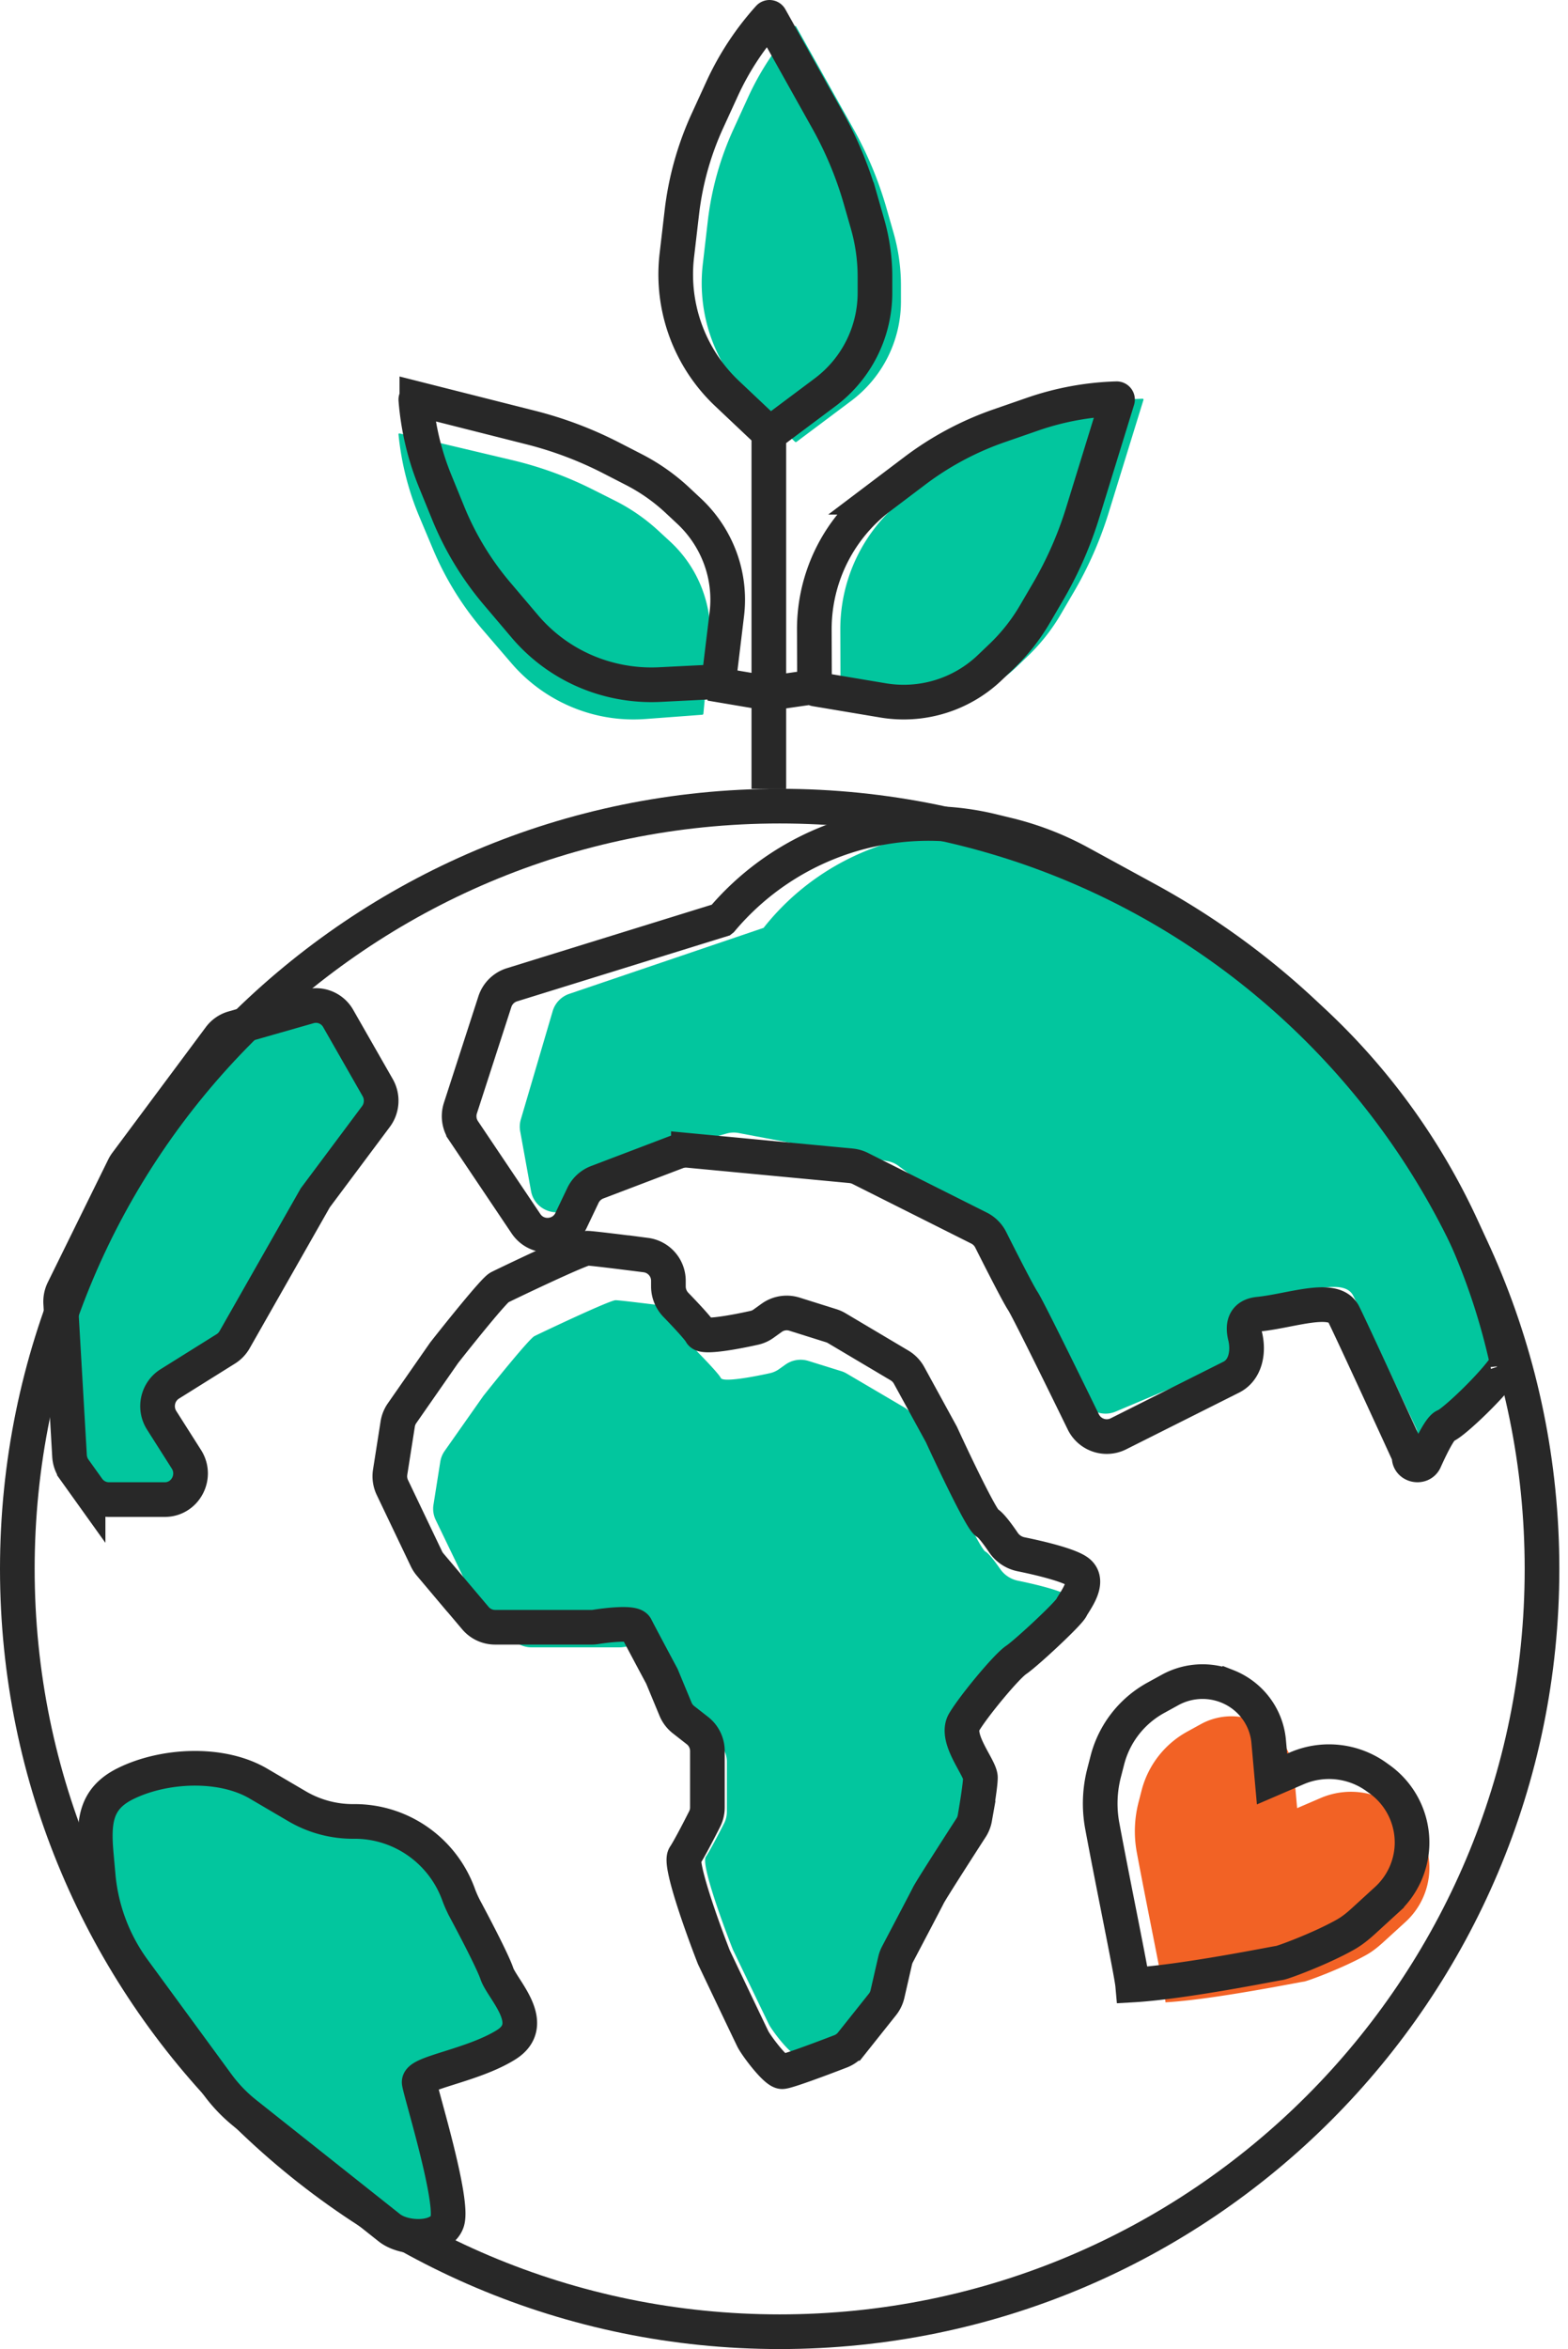 <svg width="181" height="271" fill="none" xmlns="http://www.w3.org/2000/svg"><path d="m97 72.654.023 6.701c0 .07.05.13.12.142l7.793 1.305A14.4 14.4 0 0 0 117.277 77l1.341-1.282a22.34 22.34 0 0 0 3.839-4.858l1.492-2.55a43.526 43.526 0 0 0 4.028-9.156l4.019-13.027A.099.099 0 0 0 131.9 46a32.493 32.493 0 0 0-9.702 1.78l-3.866 1.34a35.338 35.338 0 0 0-9.734 5.199l-4.027 3.044a19.066 19.066 0 0 0-6.566 9.11A19.114 19.114 0 0 0 97 72.655zM86.928 46.393l4.84 4.568c.05.048.128.052.184.01l6.298-4.717a14.37 14.37 0 0 0 4.234-5.066 14.327 14.327 0 0 0 1.516-6.42l-.001-1.842a22.107 22.107 0 0 0-.858-6.087l-.809-2.82a43.103 43.103 0 0 0-3.822-9.163L91.895 3.05a.098.098 0 0 0-.157-.018 32.373 32.373 0 0 0-5.39 8.203l-1.693 3.7a35.11 35.11 0 0 0-2.951 10.563l-.578 4.983a18.873 18.873 0 0 0 2.044 10.96c.97 1.845 2.24 3.519 3.758 4.952zM74.508 82.948l6.558-.49a.142.142 0 0 0 .13-.13l.74-7.84a14.564 14.564 0 0 0-.89-6.55 14.399 14.399 0 0 0-3.686-5.457l-1.348-1.243a21.915 21.915 0 0 0-5.021-3.478l-2.6-1.306a42.287 42.287 0 0 0-9.242-3.365l-13.03-3.086a.097.097 0 0 0-.118.104 32.81 32.81 0 0 0 2.413 9.523l1.579 3.75a35.34 35.34 0 0 0 5.762 9.316l3.26 3.793a18.68 18.68 0 0 0 9.372 5.892 18.48 18.48 0 0 0 6.12.567z" fill="#02C69E"/><path d="M131.218 213.662c1.228 6.598 3.204 16.051 3.321 17.338 5.538-.313 15.578-2.357 15.98-2.392.352-.031 4.501-1.553 7.229-3.093.708-.399 1.34-.912 1.937-1.457l2.544-2.321a8.462 8.462 0 0 0 2.766-5.946 8.468 8.468 0 0 0-3.552-7.183l-.343-.247a8.868 8.868 0 0 0-8.658-.93l-2.709 1.165-.367-4.099c-.241-2.68-1.995-4.997-4.535-5.992a7.347 7.347 0 0 0-6.209.399l-1.551.853a10.819 10.819 0 0 0-5.285 6.768l-.35 1.36a13.35 13.35 0 0 0-.218 5.777z" fill="#F26225"/><path d="M79.739 153.657v.288c0 .79.317 1.546.872 2.114 1.07 1.096 2.386 2.494 2.599 2.917.252.503 3.587-.099 5.668-.558a2.93 2.93 0 0 0 1.062-.476l.725-.515a3.033 3.033 0 0 1 2.654-.422l3.787 1.177c.221.068.434.163.634.281l6.626 3.894c.464.273.845.664 1.105 1.133l3.421 6.188c1.388 2.993 4.304 9.046 4.86 9.322.375.187 1.091 1.123 1.694 1.994a3.301 3.301 0 0 0 2.052 1.364c2.129.431 5.07 1.149 5.972 1.821 1.388 1.036-.348 3.107-.695 3.798-.347.69-4.858 4.832-5.9 5.523-1.041.691-4.512 4.833-5.553 6.559-1.042 1.727 1.735 4.834 1.735 5.87 0 .716-.345 2.859-.589 4.244a2.924 2.924 0 0 1-.432 1.091c-1.583 2.426-4.273 6.578-4.532 7.093-.262.523-2.196 4.166-3.287 6.216a2.942 2.942 0 0 0-.271.724l-.8 3.447a2.987 2.987 0 0 1-.58 1.192l-3.233 4.019c-.331.412-.764.729-1.26.918-2.223.849-5.692 2.127-6.187 2.127-.694 0-2.776-2.762-3.123-3.452-.278-.552-2.893-5.984-4.165-8.632-1.273-3.222-3.68-9.873-3.124-10.702.469-.698 1.464-2.594 2.111-3.86.21-.412.319-.869.319-1.33v-5.78c0-.92-.428-1.789-1.16-2.354l-1.34-1.038a2.985 2.985 0 0 1-.928-1.208l-1.431-3.418c-.81-1.496-2.5-4.625-2.777-5.178-.262-.521-2.813-.264-4.266-.04a3.17 3.17 0 0 1-.496.04H61.351a3.02 3.02 0 0 1-2.297-1.056l-4.747-5.555a2.973 2.973 0 0 1-.419-.642l-3.593-7.446a2.963 2.963 0 0 1-.258-1.753l.787-4.964c.072-.447.244-.873.506-1.244l4.461-6.341c1.736-2.185 5.345-6.628 5.9-6.904.694-.346 8.677-4.143 9.371-4.143.405 0 3.422.367 6.056.701a2.985 2.985 0 0 1 2.62 2.956zM10.168 171.759l-1.58-2.208a3.043 3.043 0 0 1-.563-1.595l-1.02-17.614a3.05 3.05 0 0 1 .308-1.524l6.975-14.169a3.11 3.11 0 0 1 .287-.47l10.784-14.484c.39-.525.94-.905 1.563-1.083l8.748-2.499a2.947 2.947 0 0 1 3.37 1.388l4.559 7.975a3.052 3.052 0 0 1-.202 3.334l-7.003 9.375-9.313 16.37a3 3 0 0 1-1.014 1.059l-6.467 4.041c-1.417.886-1.84 2.781-.938 4.2l2.857 4.498c1.274 2.004-.144 4.647-2.493 4.647h-6.458c-.95 0-1.841-.462-2.4-1.241zM65.715 114.656l22.425-7.611.004-.003c6.951-8.804 18.418-12.82 29.407-10.3l1.355.311a31.368 31.368 0 0 1 7.791 2.919l7.215 3.86a84.31 84.31 0 0 1 17.355 12.335l.922.851a73.563 73.563 0 0 1 11.668 13.76 73.072 73.072 0 0 1 10.012 23.269l.13.552c.001.006.001.011-.002.016-1.26 2.215-5.74 6.738-6.582 7.045-.473.173-1.309 1.89-2.11 3.818-.349.838-1.696.613-1.713-.292a.774.774 0 0 0-.076-.324c-2.119-4.513-6.435-13.668-7.309-15.381-1.103-2.165-5.666-.255-9.198.177-1.362.167-1.667 1.055-1.481 2.118.329 1.883-.096 4.058-1.871 4.805l-14.873 6.268c-1.47.62-3.171-.008-3.784-1.471-1.955-4.661-3.689-10.145-5.645-10.925-1.97-.785-3.522-4.898-4.617-7.255a2.78 2.78 0 0 0-.853-1.036l-10.142-7.642a3.015 3.015 0 0 0-1.259-.556l-17.229-3.253a3.025 3.025 0 0 0-1.386.062l-11.15 3.14a3.01 3.01 0 0 0-1.154.62l-5.325 4.593c-1.764 1.522-4.528.558-4.942-1.724l-1.25-6.889a2.967 2.967 0 0 1 .072-1.366l3.679-12.502a2.997 2.997 0 0 1 1.916-1.989z" fill="#02C69E"/><path d="m59.098 113.609 24.204-7.499.004-.003c7.643-9.063 19.73-13.02 31.229-10.223l1.82.442a34.208 34.208 0 0 1 8.304 3.213l7.772 4.241a88.641 88.641 0 0 1 18.016 13.006l1.19 1.11a75.652 75.652 0 0 1 11.967 14.318 75.906 75.906 0 0 1 10.319 24.727l.076.347a.02.02 0 0 1-.002.017c-1.392 2.278-6.27 6.893-7.176 7.196-.512.172-1.449 1.962-2.349 3.965-.397.883-1.808.607-1.808-.361a.862.862 0 0 0-.078-.361c-2.171-4.74-6.584-14.336-7.48-16.134-1.133-2.276-6.046-.38-9.826 0-1.616.162-1.863 1.27-1.553 2.536.443 1.801.058 3.902-1.596 4.731l-13.028 6.536a3.009 3.009 0 0 1-4.053-1.375c-2.681-5.49-6.467-13.176-6.979-13.945-.533-.803-2.477-4.615-3.707-7.064a3.028 3.028 0 0 0-1.346-1.349l-13.717-6.881a2.999 2.999 0 0 0-1.063-.306l-18.773-1.776a3 3 0 0 0-1.35.183l-9.178 3.492a3.018 3.018 0 0 0-1.647 1.521l-1.368 2.869c-1.004 2.107-3.908 2.321-5.21.386l-7.198-10.709a3.027 3.027 0 0 1-.367-2.621l3.977-12.277a3.015 3.015 0 0 1 1.974-1.952zM10.168 171.759l-1.58-2.208a3.043 3.043 0 0 1-.563-1.595l-1.02-17.614a3.05 3.05 0 0 1 .308-1.524l6.975-14.169c.082-.165.178-.322.287-.469l10.784-14.485c.39-.525.94-.906 1.563-1.083l8.748-2.499a2.947 2.947 0 0 1 3.37 1.388l4.559 7.975c.6 1.05.521 2.366-.202 3.334l-7.003 9.376-9.313 16.369a2.989 2.989 0 0 1-1.014 1.058l-6.467 4.042c-1.417.886-1.84 2.78-.938 4.201l2.857 4.497c1.274 2.005-.144 4.647-2.493 4.647h-6.458c-.95 0-1.841-.462-2.4-1.241zM127.232 210.611c1.299 6.999 3.392 17.023 3.514 18.389 5.865-.332 16.495-2.5 16.92-2.537.373-.032 4.767-1.647 7.655-3.281.75-.423 1.418-.966 2.05-1.544l2.695-2.463a8.982 8.982 0 0 0 2.928-6.306 8.99 8.99 0 0 0-3.761-7.619l-.363-.261a9.38 9.38 0 0 0-9.167-.988l-2.868 1.236-.389-4.347c-.255-2.841-2.112-5.3-4.801-6.355a7.77 7.77 0 0 0-6.575.425l-1.641.902a11.472 11.472 0 0 0-5.596 7.179l-.372 1.443a14.161 14.161 0 0 0-.229 6.127z" stroke="#282828" stroke-width="4"/><path d="M90 269c48.601 0 88-39.399 88-88s-39.399-88-88-88-88 39.399-88 88 39.399 88 88 88z" stroke="#282828" stroke-width="4"/><path d="M77.156 147.766v.645c0 .796.316 1.559.868 2.129 1.17 1.207 2.648 2.789 2.883 3.261.276.553 3.935-.119 6.18-.622.38-.085.736-.248 1.052-.476l.938-.673a2.979 2.979 0 0 1 2.628-.422l4.254 1.336c.22.069.43.163.628.281l7.252 4.305c.46.274.84.667 1.098 1.138l3.733 6.819c1.501 3.268 4.652 9.877 5.252 10.18.421.211 1.234 1.297 1.898 2.275a3.245 3.245 0 0 0 2.033 1.366c2.309.468 5.583 1.267 6.573 2.013 1.501 1.131-.374 3.393-.749 4.147-.376.754-5.253 5.278-6.379 6.032-1.125.754-4.877 5.278-6.002 7.162-1.125 1.885 1.876 5.278 1.876 6.409 0 .79-.383 3.173-.645 4.685a2.97 2.97 0 0 1-.433 1.099c-1.706 2.642-4.644 7.223-4.925 7.787-.285.573-2.393 4.584-3.57 6.818-.121.23-.211.474-.27.728l-.884 3.851a3 3 0 0 1-.578 1.201l-3.576 4.491a2.98 2.98 0 0 1-1.25.921c-2.4.926-6.215 2.348-6.754 2.348-.75 0-3.002-3.016-3.377-3.77-.3-.603-3.126-6.534-4.502-9.424-1.376-3.519-3.977-10.783-3.377-11.687.514-.773 1.611-2.886 2.31-4.269a2.97 2.97 0 0 0 .317-1.341v-6.494c0-.926-.426-1.8-1.154-2.369l-1.602-1.252a3 3 0 0 1-.923-1.215l-1.574-3.794c-.875-1.634-2.7-5.051-3-5.655-.286-.572-3.069-.285-4.635-.04-.162.026-.326.04-.49.04H57.153a2.984 2.984 0 0 1-2.276-1.057l-5.234-6.187a3.006 3.006 0 0 1-.417-.646l-3.932-8.231a3.015 3.015 0 0 1-.258-1.767l.873-5.554c.071-.451.243-.88.504-1.253l4.856-6.972c1.876-2.387 5.778-7.238 6.378-7.539.75-.377 9.38-4.524 10.13-4.524.45 0 3.877.423 6.777.793a2.99 2.99 0 0 1 2.602 2.973zM83.92 45.39l4.838 4.57c.05.049.129.053.185.011l6.3-4.713a14.359 14.359 0 0 0 4.238-5.064c.999-1.993 1.519-4.19 1.519-6.42v-1.842c0-2.059-.287-4.108-.855-6.087l-.807-2.82a43.035 43.035 0 0 0-3.817-9.166L88.912 2.05a.097.097 0 0 0-.157-.017 32.372 32.372 0 0 0-5.395 8.2l-1.695 3.698a35.104 35.104 0 0 0-2.957 10.563l-.581 4.982c-.44 3.775.27 7.594 2.038 10.96a18.922 18.922 0 0 0 3.756 4.955zM94 72.654l.023 6.701c0 .07.05.13.12.142l7.793 1.305A14.4 14.4 0 0 0 114.277 77l1.341-1.282a22.336 22.336 0 0 0 3.838-4.858l1.493-2.55a43.53 43.53 0 0 0 4.028-9.156l4.018-13.027a.097.097 0 0 0-.096-.127 32.495 32.495 0 0 0-9.702 1.78l-3.865 1.34a35.354 35.354 0 0 0-9.734 5.199l-4.028 3.044a19.066 19.066 0 0 0-6.565 9.11A19.111 19.111 0 0 0 94 72.655zM76.172 78.976l6.665-.334a.142.142 0 0 0 .135-.123l.928-7.678a13.861 13.861 0 0 0-.753-6.448 14.102 14.102 0 0 0-3.615-5.438l-1.34-1.251a22.243 22.243 0 0 0-5.015-3.526l-2.607-1.34a43.822 43.822 0 0 0-9.299-3.512l-13.15-3.323a.097.097 0 0 0-.12.1 31.337 31.337 0 0 0 2.23 9.4l1.517 3.716a34.484 34.484 0 0 0 5.634 9.273l3.22 3.795a19.027 19.027 0 0 0 9.374 5.994c2.012.564 4.106.8 6.196.695zM88.75 50v29.99m0 0 5.25-.758m-5.25.759L82 78.85m6.75 1.14V91" stroke="#282828" stroke-width="4"/><path d="m34.296 208.382-4.468-2.619c-4.277-2.507-10.885-2.189-15.33.002-3.462 1.707-3.73 4.321-3.385 8.179l.22 2.444a21.716 21.716 0 0 0 4.107 10.894l9.671 13.203c.919 1.253 2 2.378 3.217 3.343l16.614 13.178c1.772 1.406 5.933 1.446 6.675-.696.826-2.387-3.084-14.946-3.228-16.067-.144-1.121 6.177-1.943 10.026-4.343 3.85-2.399-.447-6.398-1.06-8.218-.433-1.287-2.391-5.056-3.637-7.381a13.575 13.575 0 0 1-.77-1.701l-.04-.11c-1.871-5.062-6.698-8.404-12.072-8.359a12.73 12.73 0 0 1-6.54-1.749z" fill="#02C69E" stroke="#282828" stroke-width="4"/></svg>